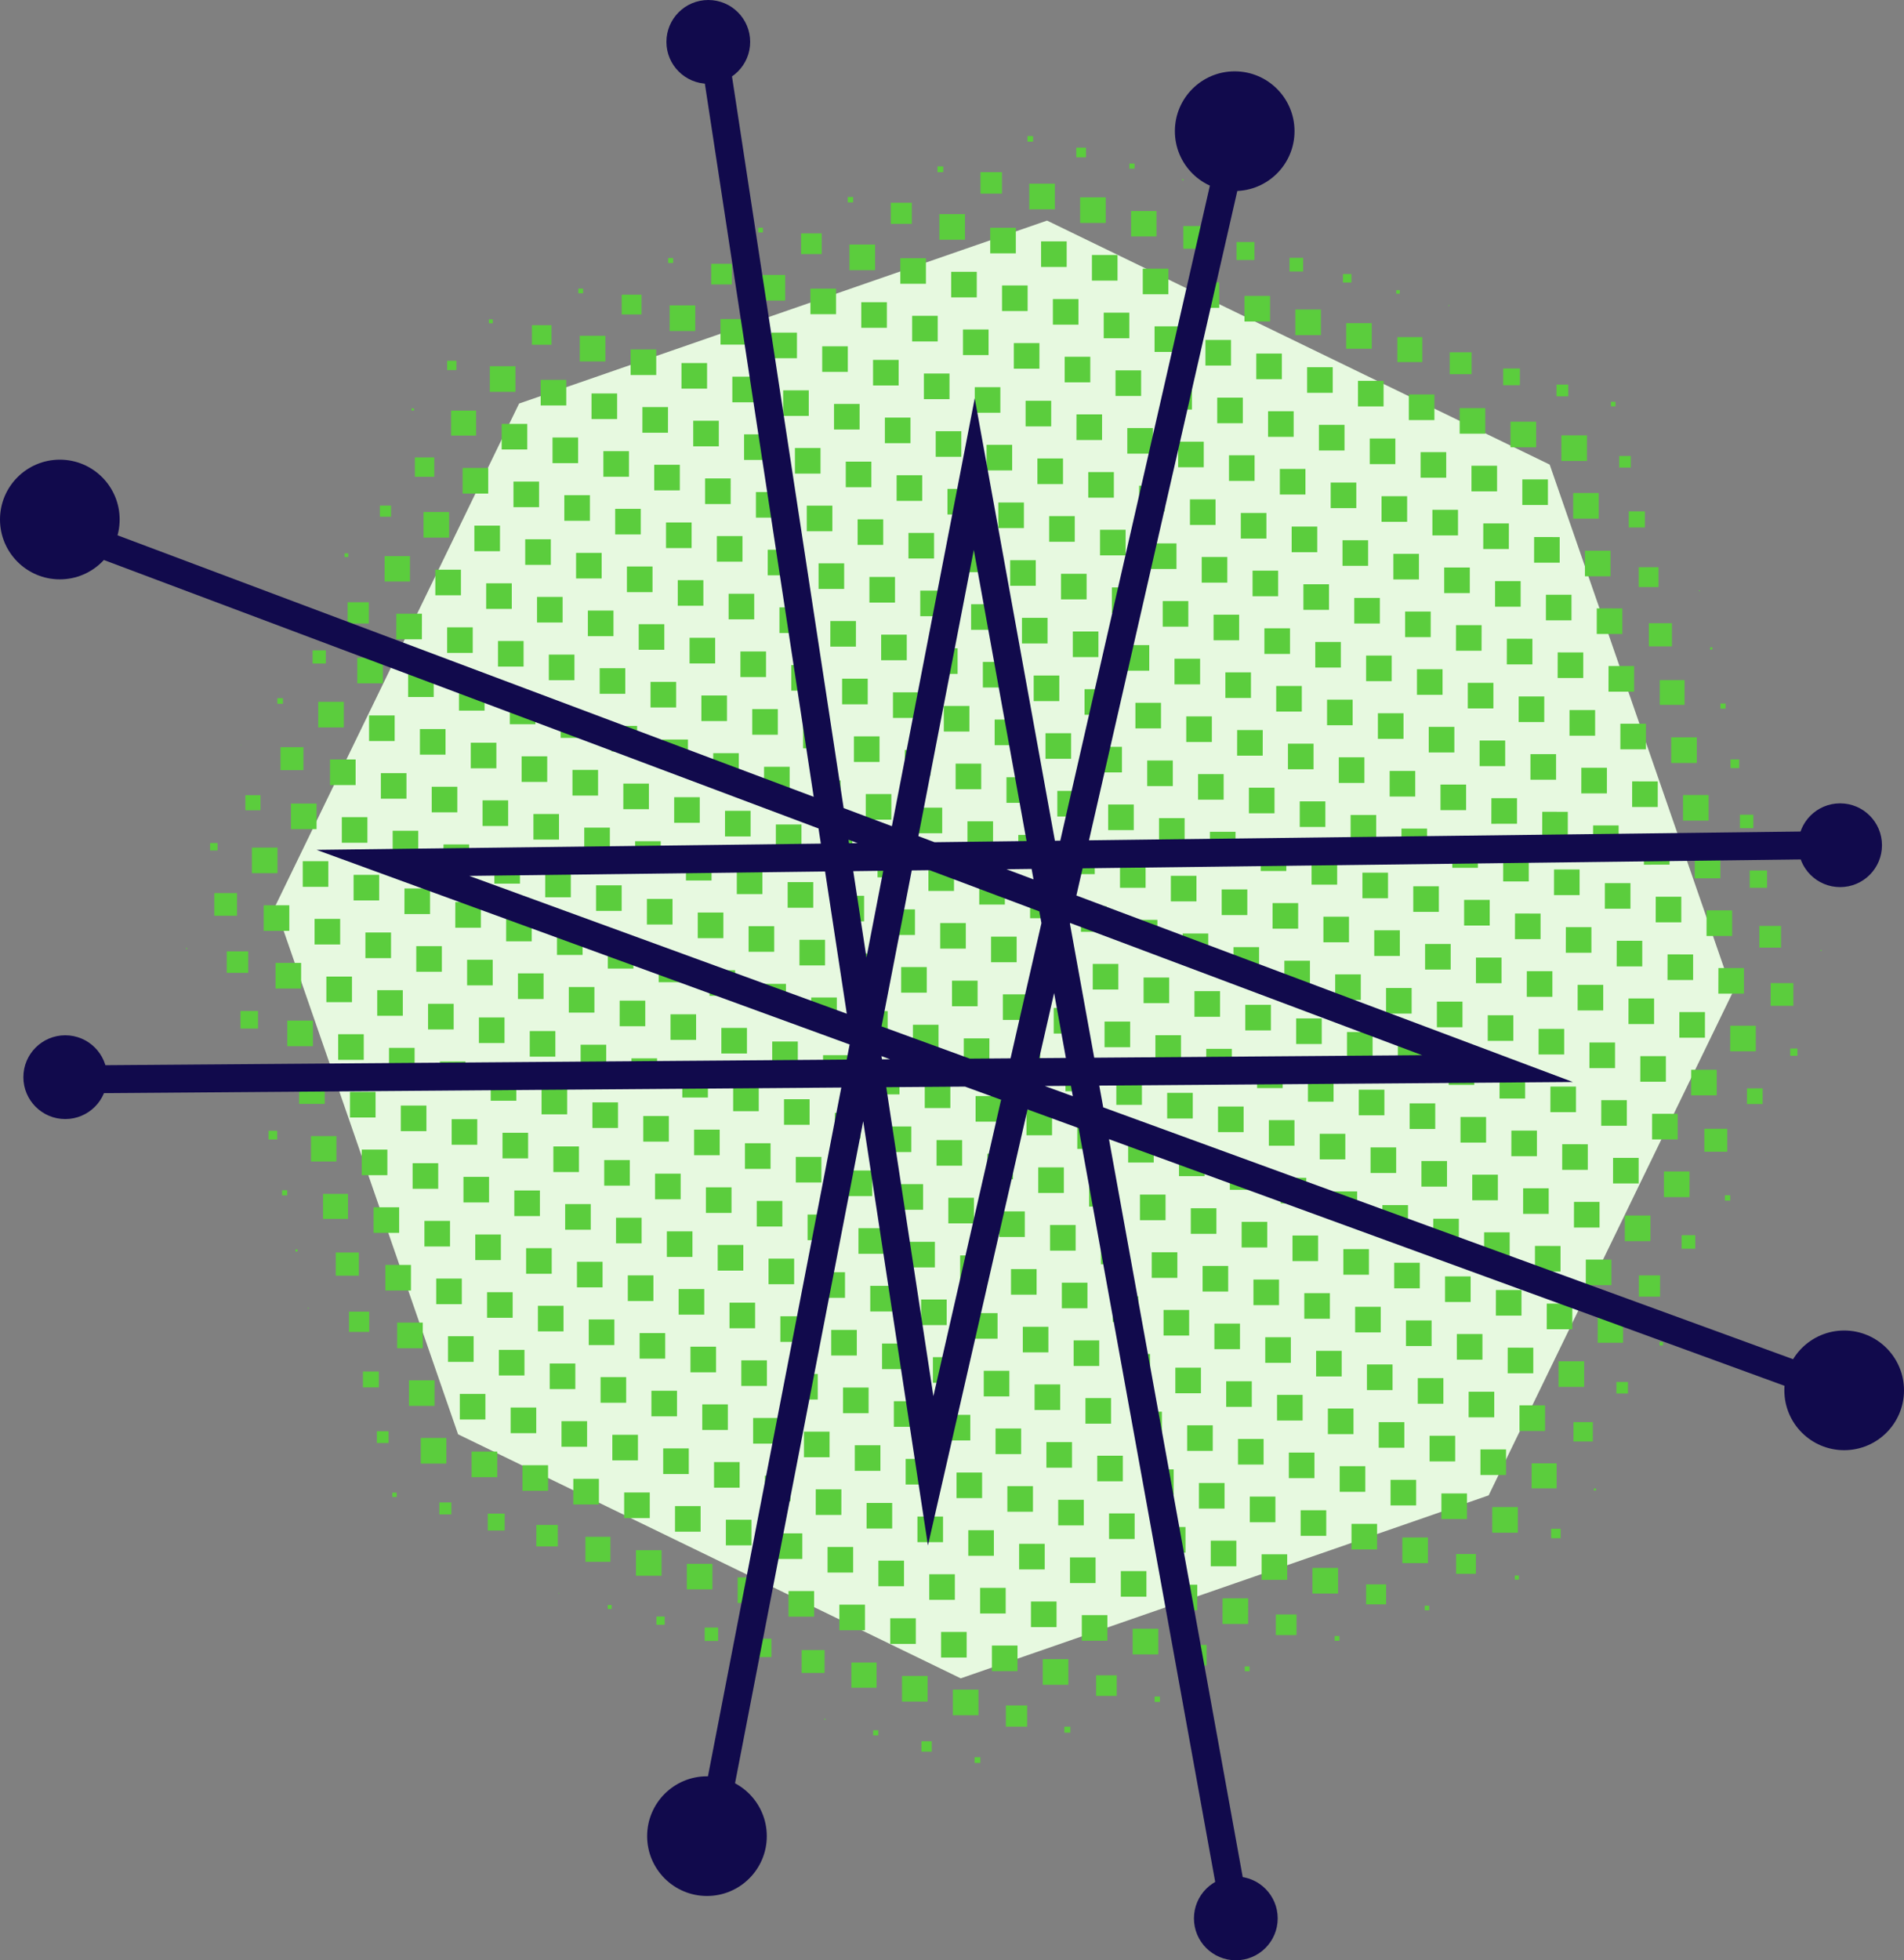 <svg xmlns="http://www.w3.org/2000/svg" width="763.847" height="786.264" viewBox="0 0 763.847 786.264">
  <rect x="0" y="0" width="763.847" height="786.264" fill="#808080" stroke="none"/>
  <g id="Layer_2" data-name="Layer 2">
    <g id="svg4790">
      <g id="atom_10" data-name="atom 10">
        <polygon id="atom_10_solid" data-name="atom 10 solid" points="110.385 363.509 183.775 575.299 385.425 673.179 597.215 599.789 695.085 398.139 621.705 186.349 420.055 88.479 208.255 161.859 110.385 363.509" fill="#e7f9e0"/>
        <path id="atom_10_ht" data-name="atom 10 ht" d="M412.211,54.568h2.236V56.805h-2.236Zm19.572,8.531h3.893v-3.893h-3.893ZM453.094,67.654h2.071V65.584H453.094Zm21.187,4.679h.497v-.497h-.497Zm-98.179-3.287h2.319V66.728h-2.319Zm17.253,8.613h8.614V69.047h-8.614Zm19.572,6.295h10.27v-10.27h-10.27Zm20.4,5.466h10.27v-10.27h-10.27Zm20.442,5.425h10.187V84.659h-10.187Zm20.939,4.928h9.111v-9.111H474.708Zm21.353,4.514h7.206V97.082h-7.206Zm21.27,4.597h5.466v-5.466h-5.466Zm21.436,4.431h3.396V109.919h-3.396Zm21.394,4.472h1.408v-1.408h-1.408Zm20.939,4.928h.331v-.331h-.331ZM340.118,81.165h2.153v-2.153H340.118Zm17.253,8.613h8.448v-8.448h-8.448Zm19.489,6.377h10.27v-10.27h-10.27Zm20.4,5.466h10.27v-10.27h-10.27Zm20.4,5.466h10.27v-10.27h-10.27Zm20.4,5.466h10.27v-10.27h-10.27Zm20.4,5.466h10.27v-10.27h-10.27Zm20.4,5.466h10.27v-10.27h-10.27Zm20.4,5.466h10.27v-10.27h-10.27Zm20.4,5.466h10.27v-10.27h-10.27Zm20.4,5.466h10.27v-10.27h-10.27Zm20.525,5.342h10.022V135.206H560.585Zm21.021,4.845h8.779v-8.779H581.607Zm21.436,4.431h6.709v-6.709h-6.709Zm21.394,4.472h4.721v-4.721h-4.721Zm21.85,4.017h1.822V161.171h-1.822ZM304.176,93.242h1.905V91.337h-1.905Zm17.212,8.655h8.282V93.615h-8.282Zm19.407,6.46h10.27v-10.27h-10.27Zm20.4,5.466h10.27v-10.27h-10.27Zm20.4,5.466h10.27V109.019h-10.27Zm20.4,5.466h10.27v-10.27h-10.27Zm20.4,5.466h10.27v-10.27h-10.27Zm20.4,5.466h10.27v-10.27h-10.27Zm20.4,5.466h10.27v-10.27h-10.27Zm20.4,5.466h10.27v-10.27h-10.27Zm20.4,5.466h10.27v-10.27h-10.27Zm20.4,5.466h10.27v-10.27h-10.27Zm20.4,5.466h10.27V152.749h-10.27Zm20.4,5.466h10.27v-10.27h-10.27Zm20.4,5.466H595.864v-10.27h-10.27Zm20.4,5.466H616.264v-10.27H605.994Zm20.4,5.466h10.27v-10.27H626.394Zm23.216,2.65h4.638v-4.638h-4.633ZM268.068,105.484h1.988v-1.988h-1.988Zm17.253,8.614h8.282v-8.282h-8.282Zm19.407,6.46h10.27v-10.27h-10.27Zm20.4,5.466h10.27v-10.27h-10.27Zm20.4,5.466h10.27v-10.27h-10.27Zm20.4,5.466h10.27v-10.27h-10.27Zm20.4,5.466h10.27v-10.27h-10.27Zm20.4,5.466h10.27V137.619h-10.27Zm20.4,5.466h10.27v-10.27h-10.27Zm20.4,5.466h10.27v-10.27h-10.27Zm20.4,5.466h10.27v-10.27h-10.27Zm20.4,5.466h10.27v-10.27h-10.27Zm20.4,5.466h10.27v-10.27h-10.27Zm20.4,5.466h10.27v-10.27h-10.27Zm20.4,5.466h10.27v-10.27h-10.27Zm20.4,5.466h10.27v-10.27h-10.27Zm20.4,5.466h10.27v-10.27h-10.27Zm20.4,5.466h10.27v-10.27H610.727Zm20.4,5.466h10.27v-10.27H631.127Zm22.305,3.561h6.46v-6.46h-6.46Zm23.589,2.278h.08v-.083h-.08Zm-444.979-96.213h1.905v-1.905h-1.905Zm17.377,8.489h7.951v-7.951h-7.951Zm19.241,6.626h10.27V122.489h-10.27Zm20.4,5.466h10.27v-10.27h-10.27Zm20.4,5.466h10.27v-10.27h-10.27Zm20.4,5.466h10.27v-10.27h-10.27Zm20.4,5.466h10.27v-10.27h-10.27Zm20.4,5.466h10.27v-10.27h-10.27Zm20.4,5.466h10.27v-10.27h-10.27Zm20.4,5.466h10.27v-10.27h-10.27Zm20.4,5.466h10.27V166.219h-10.27Zm20.4,5.466h10.27v-10.27h-10.27Zm20.4,5.466h10.27v-10.27h-10.27Zm20.4,5.466h10.27v-10.27h-10.27Zm20.4,5.466h10.27v-10.27h-10.27Zm20.4,5.466h10.27v-10.27h-10.27Zm20.4,5.466h10.27v-10.27h-10.27Zm20.4,5.466h10.27v-10.27h-10.27Zm20.4,5.466h10.27V209.949H595.061Zm20.4,5.466h10.27v-10.27H615.46Zm20.4,5.466h10.27v-10.27H635.86Zm21.56,4.307h7.951v-7.951h-7.951Zm24.21,1.656h.331v-.331h-.331ZM196.141,129.679h1.574v-1.574h-1.574Zm17.253,8.613h7.868v-7.868h-7.868ZM232.594,144.96h10.27V134.69h-10.27Zm20.4,5.466h10.27v-10.27h-10.27Zm20.4,5.466h10.27v-10.27h-10.27Zm20.4,5.466h10.27v-10.27H293.795Zm20.4,5.466h10.27v-10.27H314.195Zm20.4,5.466h10.27v-10.27h-10.27Zm20.4,5.466h10.27v-10.27h-10.27Zm20.4,5.466h10.27v-10.27h-10.27Zm20.4,5.466h10.27v-10.27h-10.27Zm20.4,5.466h10.27v-10.27h-10.27Zm20.4,5.466h10.27v-10.27h-10.27Zm20.4,5.466h10.27v-10.27h-10.27Zm20.4,5.466h10.27v-10.27h-10.27Zm20.4,5.466h10.27v-10.27h-10.27Zm20.4,5.466h10.27v-10.27h-10.27Zm20.4,5.466h10.27v-10.27h-10.27Zm20.4,5.466h10.27v-10.27h-10.27Zm20.4,5.466h10.27v-10.27h-10.27Zm20.4,5.466h10.27v-10.27H599.794Zm20.4,5.466h10.27v-10.27H620.194Zm20.4,5.466h10.27v-10.27H640.593Zm20.897,4.969h9.276v-9.276h-9.276Zm24.583,1.284h.911v-.911h-.911Zm-506.683-112.115h3.734V144.696h-3.727Zm17.129,8.738h10.27v-10.27h-10.27Zm20.4,5.466h10.27v-10.27h-10.27Zm20.4,5.466h10.27v-10.27h-10.27Zm20.4,5.466h10.27V163.289h-10.27Zm20.4,5.466h10.27v-10.27h-10.27Zm20.4,5.466h10.27v-10.27h-10.27Zm20.4,5.466h10.27v-10.27h-10.27Zm20.4,5.466h10.27v-10.27h-10.27Zm20.4,5.466h10.27v-10.27h-10.27Zm20.4,5.466h10.27v-10.27h-10.27Zm20.4,5.466h10.27v-10.27h-10.27Zm20.4,5.466h10.27v-10.271h-10.27Zm20.4,5.466h10.27v-10.27h-10.27Zm20.4,5.466h10.27v-10.27h-10.27Zm20.4,5.466h10.27v-10.27h-10.27Zm20.4,5.466h10.27v-10.27h-10.27Zm20.4,5.466h10.27v-10.27h-10.27Zm20.4,5.466h10.27v-10.27h-10.27Zm20.4,5.466h10.27v-10.27h-10.27Zm20.4,5.466h10.27V250.749h-10.27Zm20.4,5.466h10.27v-10.27H604.52Zm20.4,5.466h10.27v-10.27H624.92Zm20.4,5.466h10.27v-10.27H645.32Zm20.566,5.301h9.939v-9.939h-9.939Zm24.335,1.532h2.071v-2.071h-2.056ZM165.14,164.682h.911v-.911h-.911Zm15.845,10.022h10.022V164.682H180.985Zm20.276,5.59h10.27v-10.27h-10.27Zm20.4,5.466h10.27v-10.27h-10.27Zm20.4,5.466h10.27v-10.27h-10.27Zm20.4,5.466h10.27v-10.27h-10.27Zm20.4,5.466h10.27V191.889h-10.27Zm20.4,5.466h10.27v-10.27h-10.27Zm20.4,5.466h10.27v-10.27h-10.27Zm20.4,5.466h10.27v-10.27h-10.27Zm20.4,5.466h10.27v-10.27h-10.27Zm20.4,5.466h10.27v-10.27h-10.27Zm20.4,5.466h10.27v-10.27h-10.27Zm20.4,5.466h10.27v-10.27h-10.27Zm20.4,5.466h10.27V235.619h-10.27Zm20.4,5.466h10.27v-10.27h-10.27Zm20.4,5.466h10.27v-10.27h-10.27Zm20.4,5.466h10.27v-10.27h-10.27Zm20.4,5.466h10.27v-10.27h-10.27Zm20.4,5.466h10.27v-10.27h-10.27Zm20.4,5.466h10.27v-10.27h-10.27Zm20.4,5.466h10.27v-10.27h-10.27Zm20.4,5.466h10.27V279.349H609.261Zm20.4,5.466H639.931v-10.27H629.661Zm20.4,5.466h10.27v-10.27H650.061Zm20.4,5.466h10.27v-10.27H670.461Zm23.796,2.071h3.479v-3.479h-3.47ZM166.436,191.253h7.785V183.468h-7.785Zm19.158,6.709h10.27v-10.27h-10.27Zm20.4,5.466h10.27v-10.27h-10.269Zm20.4,5.466h10.27v-10.27H226.395Zm20.4,5.466h10.27v-10.27h-10.27Zm20.4,5.466h10.27v-10.27h-10.27Zm20.4,5.466h10.27v-10.27h-10.27Zm20.4,5.466h10.27V220.489h-10.27Zm20.4,5.466h10.27v-10.27h-10.27Zm20.4,5.466h10.27v-10.27h-10.27Zm20.4,5.466h10.27v-10.27h-10.27Zm20.4,5.466h10.27v-10.27h-10.27Zm20.4,5.466h10.27v-10.27h-10.27Zm20.4,5.466h10.27v-10.27h-10.27Zm20.4,5.466h10.27v-10.27h-10.27Zm20.4,5.466h10.27v-10.27h-10.27Zm20.4,5.466h10.27v-10.27h-10.27Zm20.4,5.466h10.27v-10.27h-10.27Zm20.4,5.466h10.27v-10.27h-10.27Zm20.4,5.466h10.27v-10.27h-10.27Zm20.4,5.466h10.27v-10.27h-10.27Zm20.4,5.466h10.27v-10.27h-10.27Zm20.4,5.466H624.264v-10.27H613.994Zm20.4,5.466h10.27V307.949H634.394Zm20.4,5.466h10.27v-10.27H654.794Zm20.4,5.466H685.464v-10.27H675.194Zm22.844,3.023h5.383v-5.384H698.038Zm-545.62-124.911h4.472v-4.473h-4.472Zm17.502,8.365h10.27v-10.27h-10.27Zm20.4,5.466h10.27v-10.27h-10.27Zm20.4,5.466h10.27v-10.27h-10.27Zm20.4,5.466h10.27v-10.27h-10.27Zm20.4,5.466h10.27v-10.27h-10.27Zm20.4,5.466h10.27v-10.27h-10.27Zm20.4,5.466h10.27v-10.27h-10.27Zm20.4,5.466h10.27v-10.27h-10.27Zm20.4,5.466h10.27V249.089h-10.27Zm20.4,5.466h10.27v-10.27h-10.27Zm20.4,5.466h10.27v-10.27h-10.27Zm20.4,5.466h10.27v-10.27h-10.27Zm20.4,5.466h10.27v-10.27h-10.27Zm20.4,5.466h10.27v-10.27h-10.27Zm20.4,5.466h10.27v-10.27h-10.27Zm20.4,5.466h10.27v-10.27h-10.27Zm20.4,5.466h10.27V292.819h-10.27Zm20.4,5.466h10.27v-10.27h-10.27Zm20.4,5.466h10.27v-10.27h-10.27Zm20.4,5.466h10.27v-10.27h-10.27Zm20.4,5.466h10.27v-10.27h-10.27Zm20.4,5.466H608.589v-10.27H598.319Zm20.4,5.466h10.27v-10.27H618.719Zm20.4,5.466h10.27v-10.27H639.119Zm20.4,5.466H669.789V336.549H659.519Zm20.4,5.466h10.27v-10.27H679.919Zm22.057,3.81h6.957v-6.957h-6.957Zm23.837,2.029h.08v-.083h-.08ZM138.234,223.44h1.491v-1.491h-1.491Zm16.052,9.815h10.187v-10.188H154.303Zm20.359,5.508h10.27v-10.27h-10.27Zm20.4,5.466h10.27v-10.27h-10.27Zm20.4,5.466h10.27v-10.27h-10.27Zm20.4,5.466h10.27v-10.27h-10.27Zm20.4,5.466h10.27v-10.27h-10.27Zm20.4,5.466h10.27v-10.27h-10.27Zm20.4,5.466h10.27V261.289h-10.27Zm20.4,5.466h10.27v-10.27h-10.27Zm20.4,5.466h10.27v-10.27h-10.27Zm20.4,5.466h10.27v-10.27h-10.27Zm20.4,5.466h10.27v-10.27h-10.27Zm20.4,5.466h10.27v-10.27h-10.27Zm20.4,5.466h10.27v-10.27h-10.27Zm20.4,5.466h10.27v-10.27h-10.27Zm20.4,5.466h10.27v-10.27h-10.27Zm20.4,5.466h10.27v-10.27h-10.27Zm20.4,5.466h10.27v-10.27h-10.27Zm20.4,5.466h10.27v-10.27h-10.27Zm20.4,5.466h10.27v-10.27h-10.27Zm20.4,5.466h10.27v-10.27h-10.27Zm20.4,5.466h10.27v-10.27h-10.27Zm20.4,5.466H613.315v-10.27H603.045Zm20.4,5.466h10.27v-10.27H623.445Zm20.4,5.466h10.27v-10.27H643.845Zm20.4,5.466h10.27v-10.27H664.245Zm20.4,5.466h10.27v-10.27H684.645Zm21.187,4.679h8.696v-8.697h-8.696Zm24.542,1.325h.414v-.414h-.414Zm-590.909-131.33h8.531v-8.531h-8.531Zm19.531,6.336h10.27V246.159h-10.27Zm20.4,5.466h10.27v-10.27h-10.27Zm20.4,5.466h10.27v-10.27h-10.27Zm20.4,5.466h10.27v-10.27h-10.27Zm20.4,5.466h10.27v-10.27h-10.27Zm20.4,5.466h10.27v-10.27h-10.27Zm20.4,5.466h10.27v-10.27h-10.27Zm20.4,5.466h10.27v-10.27h-10.27Zm20.4,5.466h10.27V289.889h-10.27Zm20.4,5.466h10.27v-10.27h-10.27Zm20.4,5.466h10.27v-10.27h-10.27Zm20.4,5.466h10.27v-10.27h-10.27Zm20.4,5.466h10.27v-10.27h-10.27Zm20.4,5.466h10.27v-10.27h-10.27Zm20.4,5.466h10.27v-10.27h-10.27Zm20.4,5.466h10.27v-10.27h-10.27Zm20.4,5.466h10.27V333.619h-10.27Zm20.4,5.466h10.27v-10.27h-10.27Zm20.4,5.466h10.27v-10.27h-10.27Zm20.4,5.466h10.27v-10.27h-10.27Zm20.4,5.466h10.27v-10.27h-10.27Zm20.4,5.466h10.27v-10.27h-10.27Zm20.4,5.466h10.27v-10.27H607.796Zm20.4,5.466h10.27v-10.27H628.196Zm20.4,5.466h10.27v-10.271H648.596Zm20.4,5.466h10.27v-10.27H668.996Zm20.4,5.466h10.27v-10.27H689.396Zm20.98,4.886h9.111v-9.111H710.385Zm24.914.952h.08v-.083h-.08ZM125.413,266.146h5.301v-5.301h-5.301Zm17.916,7.951h10.27v-10.27h-10.27Zm20.4,5.466h10.27v-10.27h-10.27Zm20.4,5.466h10.27v-10.27h-10.27Zm20.4,5.466h10.27v-10.27h-10.27Zm20.4,5.466h10.27v-10.27h-10.27Zm20.4,5.466h10.27v-10.27h-10.27Zm20.4,5.466h10.27v-10.27h-10.27Zm20.4,5.466h10.27v-10.27h-10.27Zm20.4,5.466h10.27v-10.27h-10.27Zm20.4,5.466h10.27v-10.27h-10.27Zm20.4,5.466h10.27v-10.27h-10.27Zm20.4,5.466h10.27v-10.27h-10.27Zm20.4,5.466h10.27v-10.27h-10.27Zm20.4,5.466h10.27v-10.27h-10.27Zm20.4,5.466h10.27v-10.27h-10.27Zm20.4,5.466h10.27v-10.27h-10.27Zm20.4,5.466h10.27v-10.27h-10.27Zm20.4,5.466h10.27v-10.27h-10.27Zm20.4,5.466h10.27V362.219h-10.27Zm20.4,5.466h10.27v-10.27h-10.27Zm20.4,5.466h10.27v-10.27h-10.27Zm20.4,5.466h10.27v-10.27h-10.27Zm20.4,5.466h10.27v-10.27h-10.27Zm20.4,5.466h10.27v-10.27H612.529Zm20.4,5.466h10.27v-10.27H632.929Zm20.4,5.466h10.27v-10.27H653.329Zm20.4,5.466h10.27V405.949H673.729Zm20.4,5.466h10.27v-10.27H694.129Zm24.086,1.781h2.899v-2.899h-2.889ZM111.279,282.281h2.236v-2.236h-2.236Zm16.383,9.483h10.27v-10.27h-10.27Zm20.4,5.466h10.27v-10.27h-10.27Zm20.4,5.466h10.27v-10.27h-10.27Zm20.4,5.466h10.27v-10.27h-10.27Zm20.4,5.466h10.27V303.359h-10.27Zm20.4,5.466h10.27v-10.27h-10.27Zm20.4,5.466h10.27v-10.27H250.065Zm20.4,5.466h10.27v-10.27H270.465Zm20.4,5.466h10.27v-10.27H290.865Zm20.4,5.466h10.27v-10.27h-10.27Zm20.4,5.466h10.27v-10.27h-10.27Zm20.4,5.466h10.27v-10.27h-10.27Zm20.4,5.466h10.27V347.089h-10.27Zm20.4,5.466h10.27v-10.27h-10.27Zm20.4,5.466h10.27v-10.27h-10.27Zm20.4,5.466h10.27v-10.27h-10.27Zm20.4,5.466h10.27v-10.27h-10.27Zm20.4,5.466h10.27v-10.27h-10.27Zm20.4,5.466h10.27v-10.27h-10.27Zm20.4,5.466h10.27v-10.27h-10.27Zm20.4,5.466h10.27v-10.27h-10.27Zm20.4,5.466h10.27v-10.27h-10.27Zm20.4,5.466h10.27v-10.27h-10.27Zm20.4,5.466h10.27v-10.27H596.863Zm20.4,5.466h10.27v-10.27H617.263Zm20.4,5.466h10.27v-10.27H637.662Zm20.4,5.466h10.27v-10.27H658.062Zm20.4,5.466h10.27v-10.27H678.462Zm22.388,3.478h6.304V436.537h-6.295ZM96.648,298.913h.166v-.166H96.648Zm15.886,9.98h9.193v-9.193h-9.193Zm19.862,6.005h10.27v-10.27h-10.27Zm20.4,5.466h10.27v-10.27h-10.27Zm20.4,5.466h10.27v-10.27h-10.27Zm20.4,5.466h10.27v-10.27h-10.27Zm20.4,5.466h10.27v-10.27h-10.27Zm20.4,5.466h10.27v-10.27h-10.27Zm20.4,5.466h10.27v-10.27h-10.27Zm20.4,5.466h10.27v-10.27h-10.27Zm20.4,5.466h10.27v-10.27h-10.27Zm20.4,5.466h10.27v-10.27h-10.27Zm20.4,5.466h10.27v-10.27h-10.27Zm20.4,5.466h10.27v-10.27h-10.27Zm20.4,5.466h10.27v-10.27h-10.27Zm20.4,5.466h10.27v-10.27h-10.27Zm20.4,5.466h10.27v-10.27h-10.27Zm20.4,5.466h10.27v-10.27h-10.27Zm20.4,5.466h10.27v-10.27h-10.27Zm20.4,5.466h10.27v-10.27h-10.27Zm20.4,5.466h10.27v-10.27h-10.27Zm20.4,5.466h10.27v-10.27h-10.27Zm20.4,5.466h10.27v-10.27h-10.27Zm20.4,5.466h10.27V419.419h-10.27Zm20.4,5.466h10.27v-10.27h-10.27Zm20.4,5.466h10.27v-10.27H601.596Zm20.4,5.466h10.27v-10.27H621.996Zm20.4,5.466h10.27v-10.27H642.396Zm20.4,5.466h10.27v-10.27H662.796ZM683.735,461.948h9.193v-9.193H683.735Zm24.914.952h.166v-.166h-.166ZM98.442,324.986h6.046v-6.046H98.442ZM116.73,332.565H127v-10.27H116.73Zm20.4,5.466H147.4v-10.27H137.13Zm20.4,5.466H167.8v-10.27H157.53Zm20.4,5.466H188.2v-10.27H177.93Zm20.4,5.466H208.6V344.159H198.33Zm20.4,5.466H229v-10.27H218.73Zm20.4,5.466H249.4v-10.27H239.13Zm20.4,5.466H269.8v-10.27H259.53Zm20.4,5.466H290.2v-10.27H279.93Zm20.4,5.466h10.27v-10.27h-10.27Zm20.4,5.466h10.27v-10.27h-10.27Zm20.4,5.466h10.27v-10.27h-10.27Zm20.4,5.466h10.27V387.889h-10.27Zm20.4,5.466h10.27v-10.27h-10.27Zm20.4,5.466h10.27v-10.27h-10.27Zm20.4,5.466h10.27v-10.27h-10.27Zm20.4,5.466h10.27v-10.27h-10.27Zm20.4,5.466h10.27v-10.27h-10.27Zm20.4,5.466h10.27v-10.27h-10.27Zm20.4,5.466h10.27v-10.27h-10.27Zm20.4,5.466h10.27V431.619h-10.27Zm20.4,5.466h10.27v-10.27h-10.27Zm20.4,5.466h10.27v-10.27h-10.27Zm20.4,5.466h10.27v-10.27h-10.27Zm20.4,5.466h10.27v-10.27H606.33Zm20.4,5.466h10.27v-10.27H626.73Zm20.4,5.466H657.4v-10.27H647.13ZM667.53,480.154h10.27v-10.27H667.53Zm24.459,1.408h2.153v-2.153h-2.153ZM84.298,341.122h2.982V338.14H84.298Zm16.756,9.11h10.27v-10.27h-10.27Zm20.4,5.466h10.27v-10.27h-10.27Zm20.4,5.466h10.27v-10.27h-10.27Zm20.4,5.466h10.27v-10.27H162.265Zm20.4,5.466h10.27v-10.27H182.665Zm20.4,5.466h10.27v-10.27H203.065Zm20.4,5.466h10.27V372.759h-10.27Zm20.4,5.466h10.27v-10.27h-10.27Zm20.4,5.466h10.27v-10.27h-10.27Zm20.4,5.466h10.27v-10.27h-10.27Zm20.4,5.466h10.27v-10.27h-10.27Zm20.4,5.466h10.27v-10.27h-10.27Zm20.4,5.466h10.27v-10.27h-10.27Zm20.4,5.466h10.27v-10.27h-10.27Zm20.4,5.466h10.27V416.489h-10.27Zm20.4,5.466h10.27v-10.27h-10.27Zm20.4,5.466h10.27v-10.27h-10.27Zm20.4,5.466h10.27v-10.27h-10.27Zm20.4,5.466h10.27v-10.27h-10.27Zm20.4,5.466h10.27v-10.27h-10.27Zm20.4,5.466h10.27v-10.27h-10.27Zm20.4,5.466h10.27v-10.27h-10.27Zm20.4,5.466h10.27v-10.27h-10.27Zm20.4,5.466h10.27v-10.27h-10.27Zm20.4,5.466h10.27v-10.27h-10.27Zm20.4,5.466h10.27v-10.27H611.054Zm20.4,5.466h10.27v-10.27H631.454Zm20.4,5.466H662.124v-10.27H651.854Zm22.802,3.064h5.466v-5.466h-5.448ZM70.09,357.339h.083v-.083h-.083Zm15.887,9.98h9.111v-9.11H85.977Zm19.821,6.046h10.27v-10.27h-10.27Zm20.4,5.466h10.27v-10.27h-10.27Zm20.4,5.466h10.27v-10.27h-10.27Zm20.4,5.466h10.27v-10.27h-10.27Zm20.4,5.466h10.27v-10.27h-10.27Zm20.4,5.466h10.27v-10.27h-10.27Zm20.4,5.466h10.27v-10.27h-10.27Zm20.4,5.466h10.27V401.359h-10.27Zm20.4,5.466h10.27v-10.27h-10.27Zm20.4,5.466h10.27v-10.27h-10.27Zm20.4,5.466h10.27v-10.27h-10.27Zm20.4,5.466h10.27v-10.27h-10.27Zm20.4,5.466h10.27v-10.27h-10.27Zm20.4,5.466h10.27v-10.27h-10.27Zm20.4,5.466h10.27v-10.27h-10.27Zm20.4,5.466h10.27V445.089h-10.27Zm20.4,5.466h10.27v-10.27h-10.27Zm20.4,5.466h10.27v-10.27h-10.27Zm20.4,5.466h10.27v-10.27h-10.27Zm20.4,5.466h10.27v-10.27h-10.27Zm20.4,5.466h10.27v-10.27h-10.27Zm20.4,5.466h10.27v-10.27h-10.27Zm20.4,5.466h10.27v-10.27h-10.27Zm20.4,5.466h10.27V488.819h-10.27Zm20.4,5.466h10.27v-10.27H595.398Zm20.4,5.466h10.27v-10.27H615.798Zm20.4,5.466h10.27v-10.27H636.198Zm21.27,4.597h8.531V511.554h-8.531ZM74.659,380.638h.414v-.414h-.414Zm16.301,9.566h8.614v-8.614H90.959Zm19.572,6.295h10.27V386.229h-10.27Zm20.4,5.466h10.27v-10.27h-10.27Zm20.4,5.466h10.27v-10.27h-10.27Zm20.4,5.466h10.27v-10.27h-10.27Zm20.4,5.466h10.27v-10.27h-10.27Zm20.4,5.466h10.27v-10.27h-10.27Zm20.4,5.466h10.27v-10.27h-10.27Zm20.4,5.466h10.27v-10.27h-10.27Zm20.4,5.466h10.27V429.959h-10.27Zm20.4,5.466h10.27v-10.27H294.135Zm20.4,5.466h10.27v-10.27h-10.27Zm20.4,5.466h10.27v-10.27h-10.27Zm20.4,5.466h10.27v-10.27h-10.27Zm20.4,5.466h10.27v-10.27h-10.27Zm20.4,5.466h10.27v-10.27h-10.27Zm20.4,5.466h10.27v-10.27h-10.27Zm20.4,5.466h10.27V473.689h-10.27Zm20.4,5.466h10.27v-10.27h-10.27Zm20.4,5.466h10.27v-10.27h-10.27Zm20.4,5.466h10.27v-10.27h-10.27Zm20.4,5.466h10.27v-10.27h-10.27Zm20.4,5.466h10.27v-10.27h-10.27Zm20.4,5.466h10.27v-10.27h-10.27Zm20.4,5.466h10.27v-10.27h-10.27Zm20.4,5.466h10.27v-10.27H600.131Zm20.4,5.466h10.27v-10.27H620.531Zm20.442,5.425h10.187V528.393H640.973Zm24.79,1.077h1.408v-1.408h-1.408ZM79.558,403.606h.083v-.083h-.083Zm16.922,8.945h7.04v-7.04h-7.04Zm18.785,7.081h10.27v-10.27H115.265Zm20.4,5.466h10.27v-10.27h-10.27Zm20.4,5.466h10.27v-10.27h-10.27Zm20.4,5.466h10.27v-10.27h-10.27Zm20.4,5.466h10.27v-10.27h-10.27Zm20.4,5.466h10.27v-10.27h-10.27Zm20.4,5.466h10.27v-10.27h-10.27Zm20.4,5.466h10.27v-10.27h-10.27Zm20.4,5.466h10.27v-10.27h-10.27Zm20.4,5.466h10.27v-10.27h-10.27Zm20.4,5.466h10.27v-10.27h-10.27Zm20.4,5.466h10.27v-10.27h-10.27Zm20.4,5.466h10.27v-10.27h-10.27Zm20.4,5.466h10.27v-10.27h-10.27Zm20.4,5.466h10.27v-10.27h-10.27Zm20.4,5.466h10.27v-10.27h-10.27Zm20.4,5.466h10.27v-10.27h-10.27Zm20.4,5.466h10.27v-10.27h-10.27Zm20.4,5.466h10.27v-10.27h-10.27Zm20.4,5.466h10.27v-10.27h-10.27Zm20.4,5.466h10.27v-10.27h-10.27Zm20.4,5.466h10.27v-10.27h-10.27Zm20.4,5.466h10.27v-10.27h-10.27Zm20.4,5.466h10.27v-10.27h-10.27Zm20.4,5.466h10.27v-10.27H604.865Zm20.4,5.466H635.535v-10.27H625.265Zm23.216,2.65h4.638v-4.638h-4.638ZM102.042,434.856h5.384v-5.383h-5.384Zm17.957,7.91h10.27v-10.27h-10.27Zm20.4,5.466h10.27v-10.27h-10.27Zm20.4,5.466h10.27v-10.27h-10.27Zm20.4,5.466h10.27v-10.27h-10.27Zm20.4,5.466h10.27v-10.27h-10.27Zm20.4,5.466h10.27v-10.27h-10.27Zm20.4,5.466h10.27v-10.27h-10.27Zm20.4,5.466h10.27V470.759h-10.27Zm20.4,5.466h10.27v-10.27h-10.27Zm20.4,5.466h10.27v-10.27h-10.27Zm20.4,5.466h10.27v-10.27h-10.27Zm20.4,5.466h10.27v-10.27h-10.27Zm20.4,5.466h10.27v-10.27h-10.27Zm20.4,5.466h10.27v-10.27h-10.27Zm20.4,5.466h10.27v-10.27h-10.27Zm20.4,5.466h10.27v-10.271h-10.27Zm20.4,5.466h10.27v-10.27h-10.27Zm20.4,5.466h10.27v-10.27h-10.27Zm20.4,5.466h10.27v-10.27h-10.27Zm20.4,5.466h10.27v-10.27h-10.27Zm20.4,5.466h10.27v-10.27h-10.27Zm20.4,5.466h10.27v-10.27h-10.27Zm20.4,5.466h10.27v-10.27h-10.27Zm20.4,5.466h10.27V558.219h-10.27Zm20.4,5.466h10.27v-10.27H609.599Zm21.643,4.224h7.785V570.395h-7.786ZM107.728,457.037H111.207v-3.479H107.728Zm17.046,8.821h10.187v-10.187h-10.187Zm20.359,5.508h10.27v-10.27h-10.27Zm20.4,5.466h10.27v-10.27h-10.27Zm20.4,5.466h10.27v-10.27h-10.27Zm20.4,5.466h10.27v-10.27H206.335Zm20.4,5.466h10.27v-10.27H226.735Zm20.4,5.466h10.27v-10.27H247.135Zm20.4,5.466h10.27v-10.27h-10.27Zm20.4,5.466h10.27V499.359h-10.27Zm20.4,5.466h10.27v-10.27h-10.27Zm20.4,5.466h10.27v-10.27h-10.27Zm20.4,5.466h10.27v-10.27h-10.27Zm20.4,5.466h10.27v-10.27h-10.27Zm20.4,5.466h10.27v-10.27h-10.27Zm20.4,5.466h10.27v-10.27h-10.27Zm20.4,5.466h10.27v-10.27h-10.27Zm20.4,5.466h10.27V543.089h-10.27Zm20.4,5.466h10.27v-10.27h-10.27Zm20.4,5.466h10.27v-10.27h-10.27Zm20.4,5.466h10.27v-10.27h-10.27Zm20.4,5.466h10.27v-10.27h-10.27Zm20.4,5.466h10.27v-10.27h-10.27Zm20.4,5.466h10.27v-10.27h-10.27Zm20.4,5.466h10.27v-10.27h-10.27Zm20.525,5.342H624.48V586.944H614.466Zm24.997.87h.828v-.828h-.828ZM113.166,479.467h2.071v-2.071h-2.071Zm16.425,9.442h10.022V478.887H129.591Zm20.276,5.59h10.27V484.229h-10.27Zm20.4,5.466h10.27v-10.27h-10.27Zm20.4,5.466h10.27v-10.27h-10.27Zm20.4,5.466h10.27v-10.27h-10.27Zm20.4,5.466h10.27v-10.27h-10.27Zm20.4,5.466h10.27V511.56h-10.27Zm20.4,5.466h10.27v-10.27h-10.27Zm20.4,5.466h10.27v-10.27h-10.27Zm20.4,5.466h10.27V527.959h-10.27Zm20.4,5.466h10.27v-10.27h-10.27Zm20.4,5.466h10.27v-10.27h-10.27Zm20.4,5.466h10.27v-10.27h-10.27Zm20.4,5.466h10.27v-10.27h-10.27Zm20.4,5.466h10.27v-10.27h-10.27Zm20.4,5.466h10.27v-10.27h-10.27Zm20.4,5.466h10.27v-10.27h-10.27Zm20.4,5.466h10.27V571.689h-10.27Zm20.4,5.466h10.27v-10.27h-10.27Zm20.4,5.466h10.27v-10.27h-10.27Zm20.4,5.466h10.27v-10.27h-10.27Zm20.4,5.466h10.27v-10.27h-10.27Zm20.4,5.466h10.27v-10.27h-10.27Zm20.4,5.466h10.27v-10.27H598.668Zm23.631,2.236h3.81v-3.81h-3.81ZM118.522,501.979h.828v-.828h-.828Zm16.176,9.69h9.276V502.393H134.698Zm19.903,5.963h10.27v-10.27h-10.27Zm20.4,5.466h10.27v-10.27h-10.27Zm20.4,5.466h10.27v-10.27h-10.27Zm20.4,5.466h10.27v-10.27h-10.27Zm20.4,5.466h10.27v-10.27h-10.27Zm20.4,5.466h10.27v-10.27h-10.27Zm20.4,5.466h10.27v-10.27h-10.27Zm20.4,5.466h10.27v-10.27h-10.27Zm20.4,5.466h10.27v-10.27h-10.27Zm20.4,5.466h10.27V556.559h-10.27Zm20.4,5.466h10.27v-10.27h-10.27Zm20.4,5.466h10.27v-10.27h-10.27Zm20.4,5.466h10.27v-10.27h-10.27Zm20.4,5.466h10.27v-10.27h-10.27Zm20.4,5.466h10.27v-10.27h-10.27Zm20.4,5.466h10.27v-10.27h-10.27Zm20.4,5.466h10.27v-10.27h-10.27Zm20.4,5.466h10.27v-10.27h-10.27Zm20.4,5.466h10.27v-10.27h-10.27Zm20.4,5.466h10.27v-10.27h-10.27Zm20.4,5.466h10.27v-10.27h-10.27Zm21.56,4.307h7.951v-7.952h-7.951Zm23.548,2.319h1.656V631.927h-1.657ZM123.504,524.864h.331v-.331h-.331Zm16.508,9.359h8.117v-8.117h-8.117Zm19.324,6.543h10.27v-10.27H159.335Zm20.4,5.466h10.27v-10.27h-10.27Zm20.4,5.466h10.27v-10.27h-10.27Zm20.4,5.466h10.27v-10.27h-10.27Zm20.4,5.466h10.27v-10.27h-10.27Zm20.4,5.466h10.27v-10.27h-10.27Zm20.4,5.466h10.27v-10.27h-10.27Zm20.4,5.466h10.27V568.759h-10.27Zm20.4,5.466h10.27v-10.27h-10.27Zm20.4,5.466h10.27v-10.27h-10.27Zm20.4,5.466h10.27v-10.27h-10.27Zm20.4,5.466h10.27v-10.27h-10.27Zm20.4,5.466h10.27v-10.27h-10.27Zm20.4,5.466h10.27v-10.27h-10.27Zm20.4,5.466h10.27v-10.27h-10.27Zm20.4,5.466h10.27v-10.27h-10.27Zm20.4,5.466h10.27v-10.27h-10.27Zm20.4,5.466h10.27v-10.27h-10.27Zm20.4,5.466h10.27v-10.27h-10.27Zm21.518,4.348h8.034v-8.034h-8.034Zm23.506,2.36h1.822V644.045h-1.822Zm-443.198-97.994h.083v-.083h-.083Zm17.253,8.614h6.377v-6.378h-6.378Zm18.454,7.413h10.27V553.629h-10.27Zm20.4,5.466h10.27v-10.27h-10.27Zm20.4,5.466h10.27v-10.27h-10.27Zm20.4,5.466h10.27v-10.27h-10.27Zm20.4,5.466h10.27v-10.27h-10.27Zm20.4,5.466h10.27v-10.27h-10.27Zm20.4,5.466h10.27v-10.27h-10.27Zm20.4,5.466h10.27v-10.27h-10.27Zm20.4,5.466h10.27V597.359h-10.27Zm20.4,5.466h10.27v-10.27h-10.27Zm20.4,5.466h10.27v-10.27h-10.27Zm20.4,5.466h10.27v-10.27h-10.27Zm20.4,5.466h10.27v-10.27h-10.27Zm20.4,5.466h10.27v-10.27h-10.27Zm20.4,5.466h10.27v-10.27h-10.27Zm20.4,5.466h10.27v-10.27h-10.27Zm20.4,5.466h10.27V641.089h-10.27Zm21.394,4.472h8.282v-8.283h-8.282Zm23.589,2.278h1.905v-1.905h-1.905ZM151.177,578.792h4.721v-4.721h-4.721ZM168.803,587.033h10.27v-10.27h-10.27Zm20.4,5.466h10.27v-10.27h-10.27Zm20.4,5.466h10.27v-10.27h-10.27Zm20.4,5.466h10.27v-10.27h-10.27Zm20.4,5.466h10.27v-10.27H250.405Zm20.4,5.466h10.27v-10.27H270.805Zm20.4,5.466h10.27v-10.27H291.205Zm20.4,5.466h10.27v-10.27h-10.27Zm20.4,5.466h10.27v-10.27h-10.27Zm20.4,5.466h10.27v-10.27h-10.27Zm20.4,5.466h10.27v-10.27h-10.27Zm20.4,5.466h10.27v-10.27h-10.27Zm20.4,5.466h10.27v-10.27h-10.27Zm20.4,5.466h10.27v-10.27h-10.27Zm20.4,5.466h10.27v-10.27h-10.27Zm21.394,4.472h8.282V659.751h-8.282Zm23.589,2.278h1.905v-1.905h-1.905ZM157.402,600.435h1.739v-1.739H157.402Zm18.868,6.999h4.804v-4.804h-4.804Zm19.407,6.46h6.792v-6.792h-6.792Zm19.489,6.377h8.614V611.657h-8.614Zm19.696,6.17h10.022V616.419H234.862Zm20.276,5.59h10.27v-10.27h-10.27Zm20.4,5.466h10.27v-10.27h-10.27Zm20.4,5.466h10.27v-10.27h-10.27Zm20.4,5.466h10.27v-10.27h-10.27Zm20.4,5.466h10.27v-10.27h-10.27Zm20.4,5.466h10.27v-10.27h-10.27Zm20.4,5.466h10.27v-10.269h-10.27Zm20.4,5.466h10.27v-10.27h-10.27Zm20.4,5.466h10.27v-10.27h-10.27Zm21.394,4.472h8.282v-8.282h-8.282Zm23.465,2.402h2.153v-2.153h-2.153Zm-239.115-43.413h.248v-.248h-.248Zm19.738,6.129h1.574v-1.574h-1.574Zm19.531,6.336h3.313v-3.313h-3.313Zm19.365,6.502h5.384v-5.384h-5.384Zm19.407,6.46h7.371v-7.371h-7.371Zm19.489,6.377h9.193V661.832h-9.193Zm19.945,5.922H351.661V666.843H341.556Zm20.318,5.549h10.27v-10.27h-10.27Zm20.4,5.466h10.27v-10.27h-10.27Zm21.27,4.597h8.531v-8.531h-8.53Zm23.465,2.402h2.402v-2.402h-2.402Zm-96.274-5.192h.414v-.414h-.414Zm19.572,6.294h2.071v-2.071h-2.071Zm19.365,6.501h4.141V698.424H369.672Zm21.311,4.555h2.319v-2.319h-2.319Z" fill="#5bcd3d"/>
        <path id="atom_10_line" data-name="atom 10 line" d="M739.71,552.607,442.589,444.154l-1.582-8.726,189.983-1.442-199.163-74.8,2.492-10.909,303.538-3.756-.141-11.199-300.831,3.721,64.385-281.834-10.922-2.492L425.362,337.185l-2.159.027L391.041,159.779l-33.231,171.608-19.356-7.27L291.44,16.107l-11.07,1.688,46.068,301.81L31.322,208.767,27.385,219.251l300.99,113.043.928,6.08-202.312,2.502,213.865,78.066-1.172,6.052-310.373,2.354.086,11.203,308.114-2.339L280.409,731.095l10.992,2.133L346.299,449.725,372.272,619.88l39.953-174.887,20.485,7.478,57.589,317.702,11.023-2-56.42-311.251,290.962,106.208ZM570.538,423.243l-131.558.998-9.739-53.729.07-.31Zm-216.898.365,3.435,1.254-3.24.024Zm.02-11.914,12.116-62.57,7.172-.088,44.005,16.527.851,4.693-12.391,54.24-16.342.124Zm-6.057-27.615-5.291-34.664,12.033-.149Zm67.024-31.353-10.842-4.072,10.081-.125Zm8.261,45.576,4.718,26.025-10.682.081Zm-32.217-177.735,21.169,116.785-36.932.457-6.47-2.43Zm-50.283,116.239,3.685,1.384-3.467.043Zm-9.381,12.748,8.708,57.049L188.261,351.321Zm43.45,210.45-18.916-123.929,31.596-.24,14.48,5.285Zm44.679-124.412,10.499-.08.759,4.189Z" fill="#110a4c"/>
        <g id="atom_10_dots" data-name="atom 10 dots">
          <circle id="circle4729" cx="495.336" cy="52.613" r="24" fill="#110a4c"/>
          <circle id="circle4731" cx="739.847" cy="557.668" r="24" fill="#110a4c"/>
          <circle id="circle4733" cx="283.621" cy="736.471" r="24" fill="#110a4c"/>
          <circle id="circle4735" cx="24" cy="208.374" r="24" fill="#110a4c"/>
          <circle id="circle4737" cx="26.179" cy="432.051" r="16.8" fill="#110a4c"/>
          <circle id="circle4739" cx="284.153" cy="16.8" r="16.8" fill="#110a4c"/>
          <circle id="circle4741" cx="738.213" cy="339.02" r="16.8" fill="#110a4c"/>
          <circle id="circle4743" cx="495.787" cy="769.464" r="16.8" fill="#110a4c"/>
        </g>
      </g>
    </g>
  </g>
</svg>
